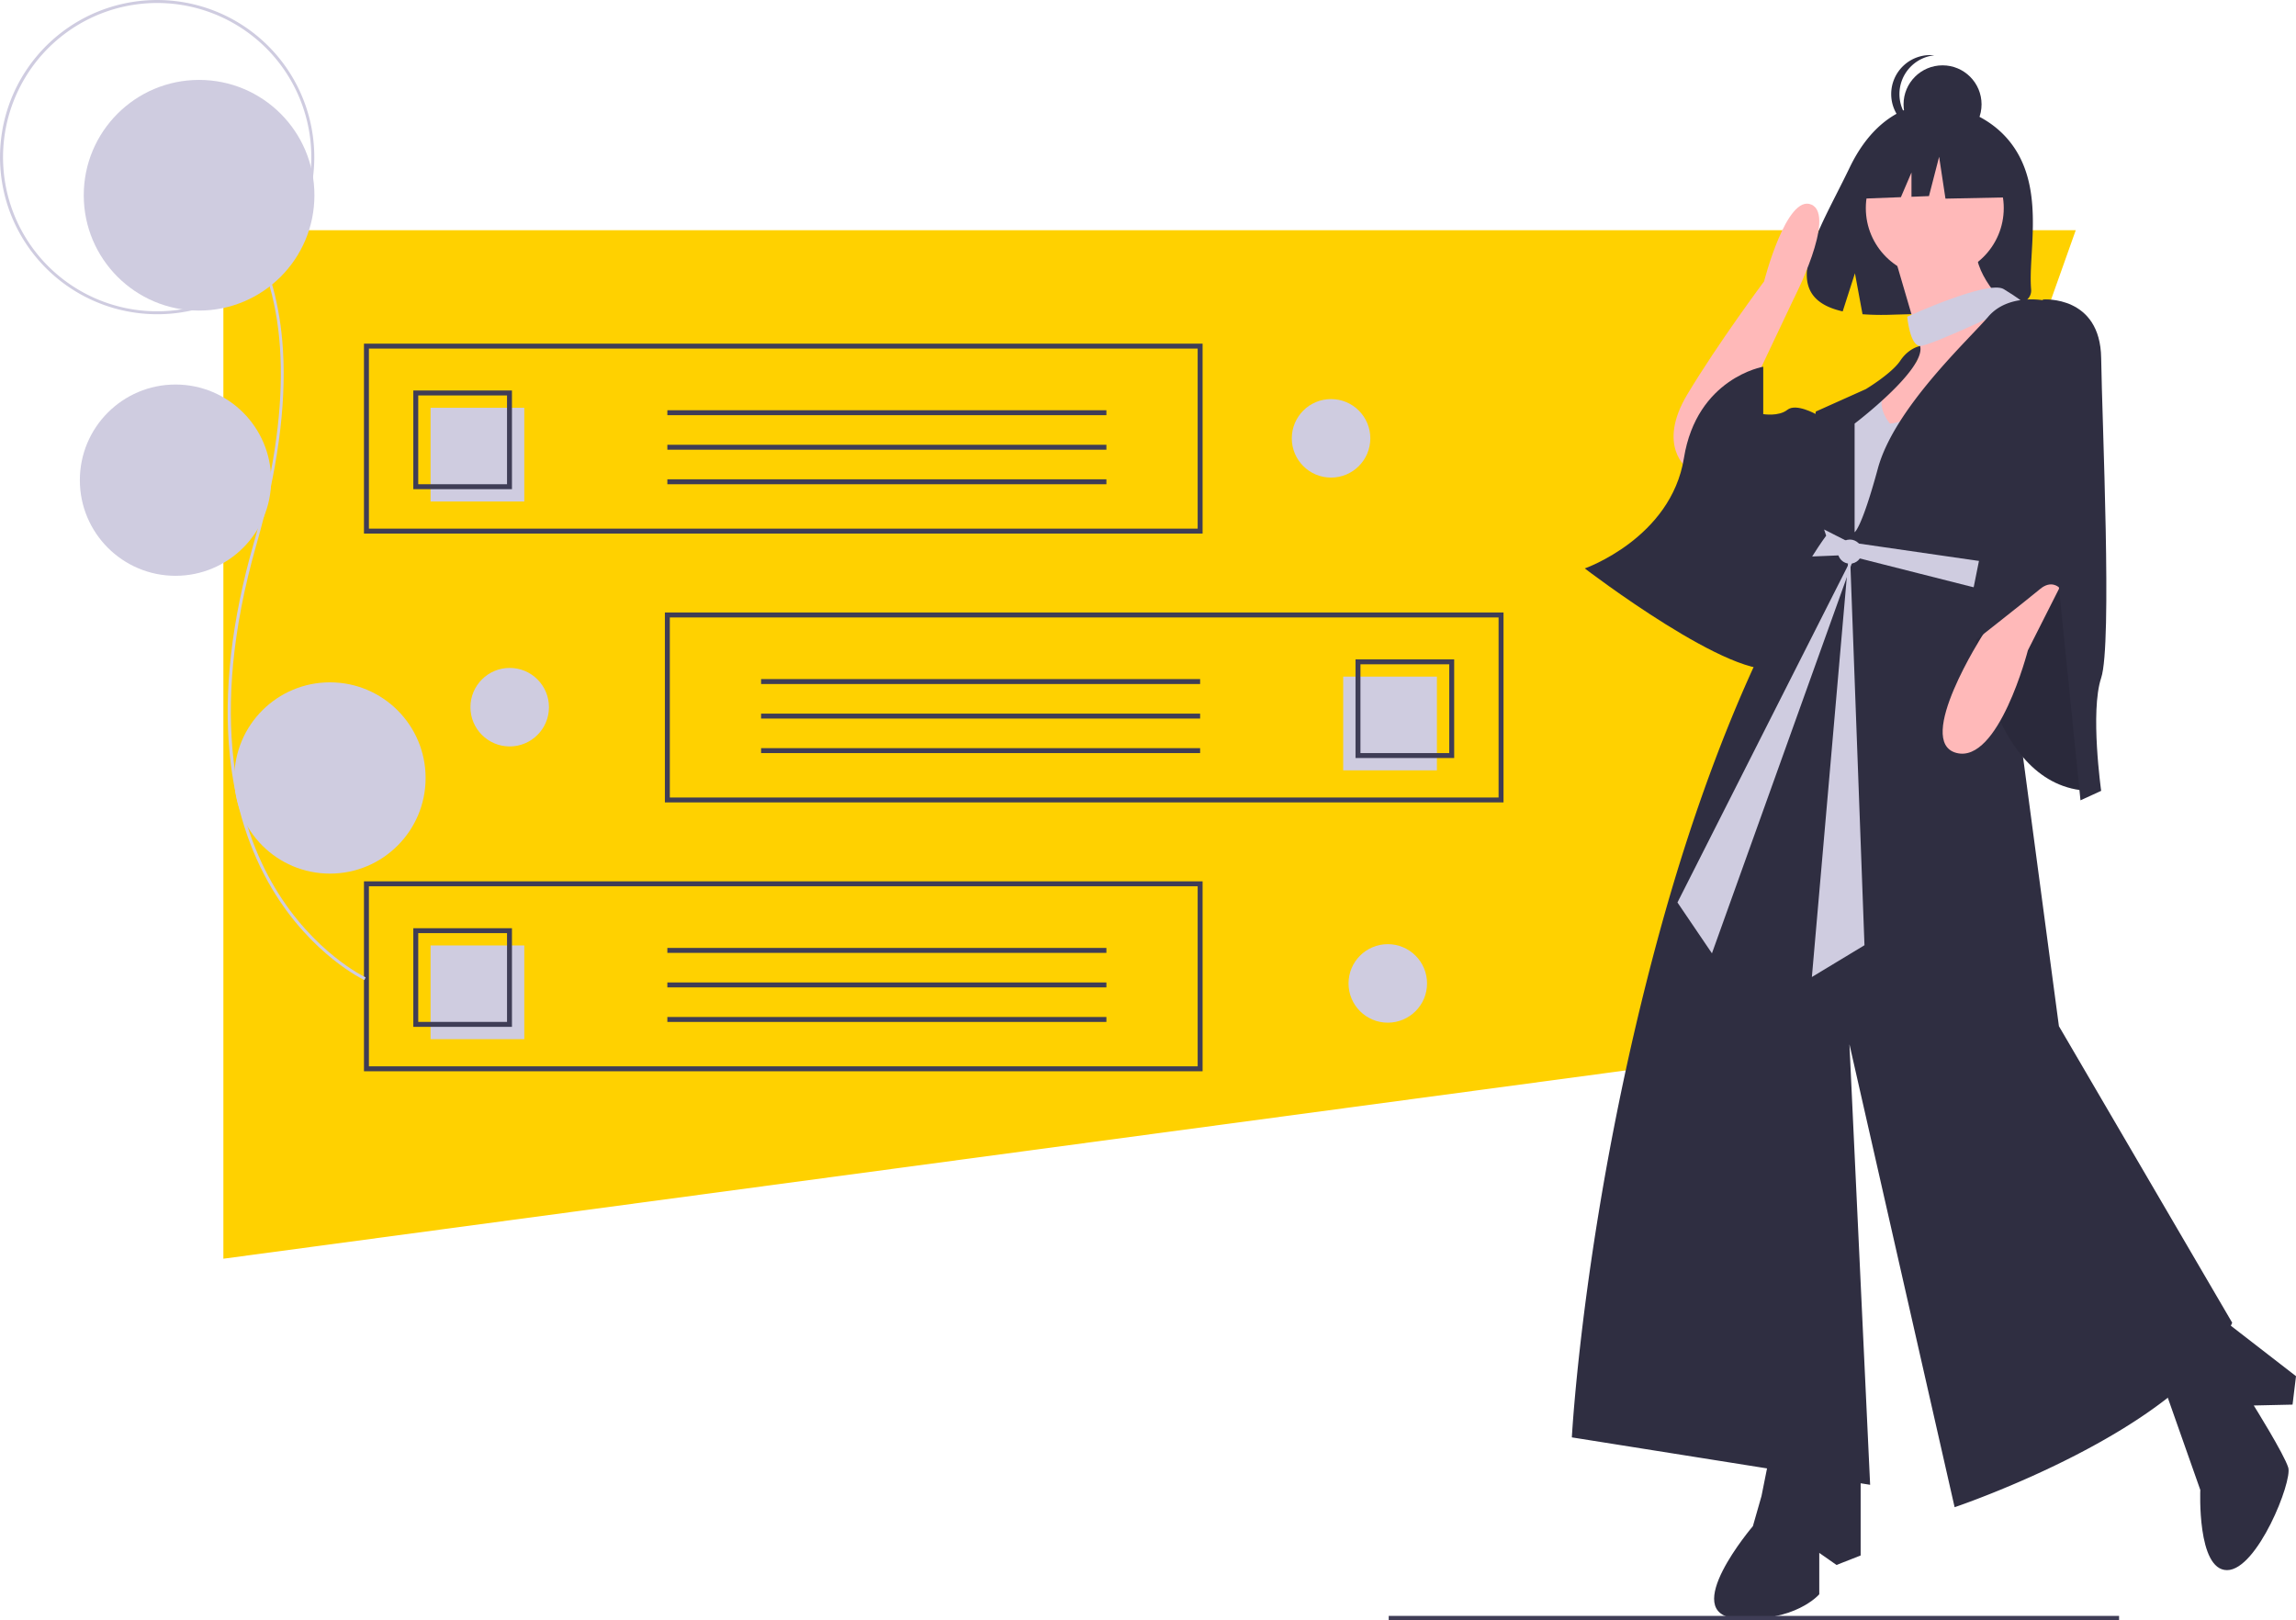 <svg id="ad5f9207-945d-4d10-b345-00d07e4e3f17" data-name="Layer 1" xmlns="http://www.w3.org/2000/svg" width="1116" height="787.445" viewBox="0 0 1116 787.445"><title>ask_me_anything</title><polygon points="867.476 509.927 108.575 611.833 108.575 111.893 1008.946 111.893 867.476 509.927" fill="#ffd100"/><path d="M626.537,315.635H218.912v-92.315H626.537Zm-405.227-2.398h402.829V225.718h-402.829Z" transform="translate(-42 -56.277)" fill="#3f3d56"/><rect x="209.282" y="198.214" width="45.558" height="45.558" fill="#cfcce0"/><path d="M290.846,294.055H242.89V246.099h47.956Zm-45.558-2.398h43.16V248.497H245.288Z" transform="translate(-42 -56.277)" fill="#3f3d56"/><rect x="324.376" y="199.413" width="213.403" height="2.398" fill="#3f3d56"/><rect x="324.376" y="216.197" width="213.403" height="2.398" fill="#3f3d56"/><rect x="324.376" y="232.982" width="213.403" height="2.398" fill="#3f3d56"/><path d="M626.537,576.994H218.912V484.679H626.537Zm-405.227-2.398h402.829V487.077h-402.829Z" transform="translate(-42 -56.277)" fill="#3f3d56"/><rect x="209.282" y="459.573" width="45.558" height="45.558" fill="#cfcce0"/><path d="M290.846,555.414H242.89V507.458h47.956Zm-45.558-2.398h43.16V509.856H245.288Z" transform="translate(-42 -56.277)" fill="#3f3d56"/><rect x="324.376" y="460.772" width="213.403" height="2.398" fill="#3f3d56"/><rect x="324.376" y="477.556" width="213.403" height="2.398" fill="#3f3d56"/><rect x="324.376" y="494.341" width="213.403" height="2.398" fill="#3f3d56"/><path d="M772.802,446.314H365.177v-92.315H772.802Zm-405.227-2.398h402.829v-87.519h-402.829Z" transform="translate(-42 -56.277)" fill="#3f3d56"/><rect x="694.874" y="385.171" width="45.558" height="45.558" transform="translate(1393.306 759.622) rotate(-180)" fill="#cfcce0"/><path d="M748.824,424.734H700.868V376.778h47.956Zm-45.558-2.398h43.16V379.176H703.266Z" transform="translate(-42 -56.277)" fill="#3f3d56"/><rect x="369.934" y="330.092" width="213.403" height="2.398" fill="#3f3d56"/><rect x="369.934" y="346.877" width="213.403" height="2.398" fill="#3f3d56"/><rect x="369.934" y="363.661" width="213.403" height="2.398" fill="#3f3d56"/><circle cx="646.977" cy="213.065" r="19.084" fill="#cfcce0"/><circle cx="674.552" cy="478.021" r="19.084" fill="#cfcce0"/><circle cx="247.745" cy="343.745" r="19.084" fill="#cfcce0"/><path d="M1022.465,130.318c-13.252-22.393-39.471-23.436-39.471-23.436s-25.549-3.267-41.938,30.837c-15.276,31.788-36.359,62.48-3.394,69.921l5.954-18.533,3.688,19.913a128.986,128.986,0,0,0,14.105.241c35.303-1.14,68.924.333,67.841-12.335C1027.81,180.085,1035.217,151.864,1022.465,130.318Z" transform="translate(-42 -56.277)" fill="#2f2e41"/><path d="M901.556,766.689l-3.352,16.761L894.014,798.116s-36.455,42.741-7.961,44.836S926.279,831.219,926.279,831.219V811.106l8.381,5.866,11.733-4.609v-49.445Z" transform="translate(-42 -56.277)" fill="#2f2e41"/><path d="M1093.47,729.396l18.018,51.121s-1.676,38.969,12.99,38.969,31.846-43.16,29.751-49.864-16.761-30.17-16.761-30.17l18.856-.419L1158,725.206l-38.969-30.17Z" transform="translate(-42 -56.277)" fill="#2f2e41"/><path d="M862.168,283.972s-15.085-10.895,0-36.036,37.293-54.892,37.293-54.892,10.895-42.741,23.046-37.293-8.8,46.093-8.8,46.093l-22.627,47.769Z" transform="translate(-42 -56.277)" fill="#ffb9b9"/><circle cx="940.428" cy="101.149" r="33.522" fill="#ffb9b9"/><path d="M962.734,180.472l12.152,41.484,41.065-18.437s-18.856-18.437-11.733-31.846Z" transform="translate(-42 -56.277)" fill="#ffb9b9"/><polygon points="934.981 158.974 931.629 175.735 908.582 199.201 927.02 227.694 976.884 152.689 971.212 144.264 934.981 158.974" fill="#ffb9b9"/><path d="M969.019,210.223s39.388-18.018,46.931-13.409,9.219,6.285,9.219,6.285-45.156,21.715-50.024,21.333S969.019,210.223,969.019,210.223Z" transform="translate(-42 -56.277)" fill="#cfcce0"/><path d="M960.639,262.182s-9.219-10.476,0-18.437l-21.37,11.314-6.704,42.322,8.381,25.98,46.093-50.283,18.856-22.627-10.476-15.923S977.4,260.925,960.639,262.182Z" transform="translate(-42 -56.277)" fill="#cfcce0"/><path d="M1126.992,699.226c-22.627,51.959-134.926,89.671-134.926,89.671L940.945,563.881l10.057,214.122-144.983-23.046s5.866-111.461,42.741-245.968c28.083-102.435,60.294-160.395,74.063-182.213,4.308-6.83,6.809-10.119,6.809-10.119q-.528-1.509-1.006-3.009A127.141,127.141,0,0,1,924.603,256.316l24.303-10.895s12.571-7.542,16.761-13.828,9.638-7.123,9.638-7.123c2.933,11.314-31.846,37.712-31.846,37.712v52.797s3.352-1.676,11.314-31.008,43.998-62.435,53.635-73.748,26.818-7.961,26.818-7.961l-21.027,128.18-.763,4.651,1.345,10.073,27.987,209.915Z" transform="translate(-42 -56.277)" fill="#2f2e41"/><path d="M927.955,257.573h-3.352s-9.638-5.447-13.828-2.095-11.733,2.095-11.733,2.095v-23.046s-32.265,5.447-38.55,44.417S812.304,332.579,812.304,332.579s73.329,56.149,93.862,48.188S946.811,278.105,927.955,257.573Z" transform="translate(-42 -56.277)" fill="#2f2e41"/><path d="M922.822,326.775c4.308-6.83,6.809-10.119,6.809-10.119q-.528-1.509-1.006-3.009l12.11,6.151,73.464,10.643-.763,4.651,1.345,10.073L939.478,326.084Z" transform="translate(-42 -56.277)" fill="#cfcce0"/><path d="M1001.284,360.234s7.542,78.777,56.149,80.453l-5.866-126.127-22.208,8.8Z" transform="translate(-42 -56.277)" fill="#2f2e41"/><path d="M1001.284,360.234s7.542,78.777,56.149,80.453l-5.866-126.127-22.208,8.8Z" transform="translate(-42 -56.277)" opacity="0.1"/><path d="M1047.377,333.417l-19.694,38.969s-14.247,55.311-34.779,49.864,12.99-57.594,12.99-57.594l10.895-31.239Z" transform="translate(-42 -56.277)" fill="#ffb9b9"/><path d="M1028.521,206.452l6.704-4.609s27.656-2.095,28.075,28.494,5.447,139.116,0,155.458,0,54.892,0,54.892l-10.057,4.609L1042.768,341.797s-3.771-3.771-9.219.838-38.55,30.589-38.55,30.589Z" transform="translate(-42 -56.277)" fill="#2f2e41"/><polygon points="903.345 264.778 815.349 438.674 832.11 463.396 903.345 264.778" fill="#cfcce0"/><polygon points="899.045 264.698 906.251 459.457 880.687 474.904 899.045 264.698" fill="#cfcce0"/><circle cx="899.154" cy="268.13" r="5.866" fill="#cfcce0"/><circle cx="944.203" cy="50.718" r="18.958" fill="#2f2e41"/><path d="M965.249,102.007a18.958,18.958,0,0,1,16.962-18.851,18.958,18.958,0,1,0,0,37.702A18.958,18.958,0,0,1,965.249,102.007Z" transform="translate(-42 -56.277)" fill="#2f2e41"/><polygon points="974.606 71.882 948.703 58.314 912.932 63.865 905.531 96.552 923.954 95.843 929.101 83.834 929.101 95.645 937.602 95.318 942.536 76.199 945.619 96.552 975.839 95.935 974.606 71.882" fill="#2f2e41"/><path d="M219.12,532.682l.608-1.314c-.25-.116-25.239-11.949-44.158-43.659-17.471-29.281-33.197-81.995-8.895-166.833,10.154-35.448,14.487-67.122,12.88-94.142-1.314-22.078-6.584-41.204-15.665-56.845-17.953-30.925-45.058-37.86-45.33-37.927L118.215,133.368c.266.065,26.816,6.887,44.445,37.287,20.226,34.878,21.108,85.286,2.622,149.822-10.795,37.685-14.694,72.283-11.591,102.832,2.486,24.473,9.445,46.417,20.684,65.224C193.531,520.587,218.866,532.565,219.12,532.682Z" transform="translate(-42 -56.277)" fill="#cfcce0"/><circle cx="96.768" cy="94.903" r="56.059" fill="#cfcce0"/><path d="M46.192,157.605A76.382,76.382,0,1,1,143.328,204.86,76.468,76.468,0,0,1,46.192,157.605Zm1.369-.473A74.933,74.933,0,1,0,93.92,61.839,75.018,75.018,0,0,0,47.561,157.132Z" transform="translate(-42 -56.277)" fill="#cfcce0"/><circle cx="85.301" cy="233.398" r="46.488" fill="#cfcce0"/><circle cx="160.384" cy="378.158" r="46.488" fill="#cfcce0"/><rect x="675" y="785.445" width="355" height="2" fill="#3f3d56"/></svg>